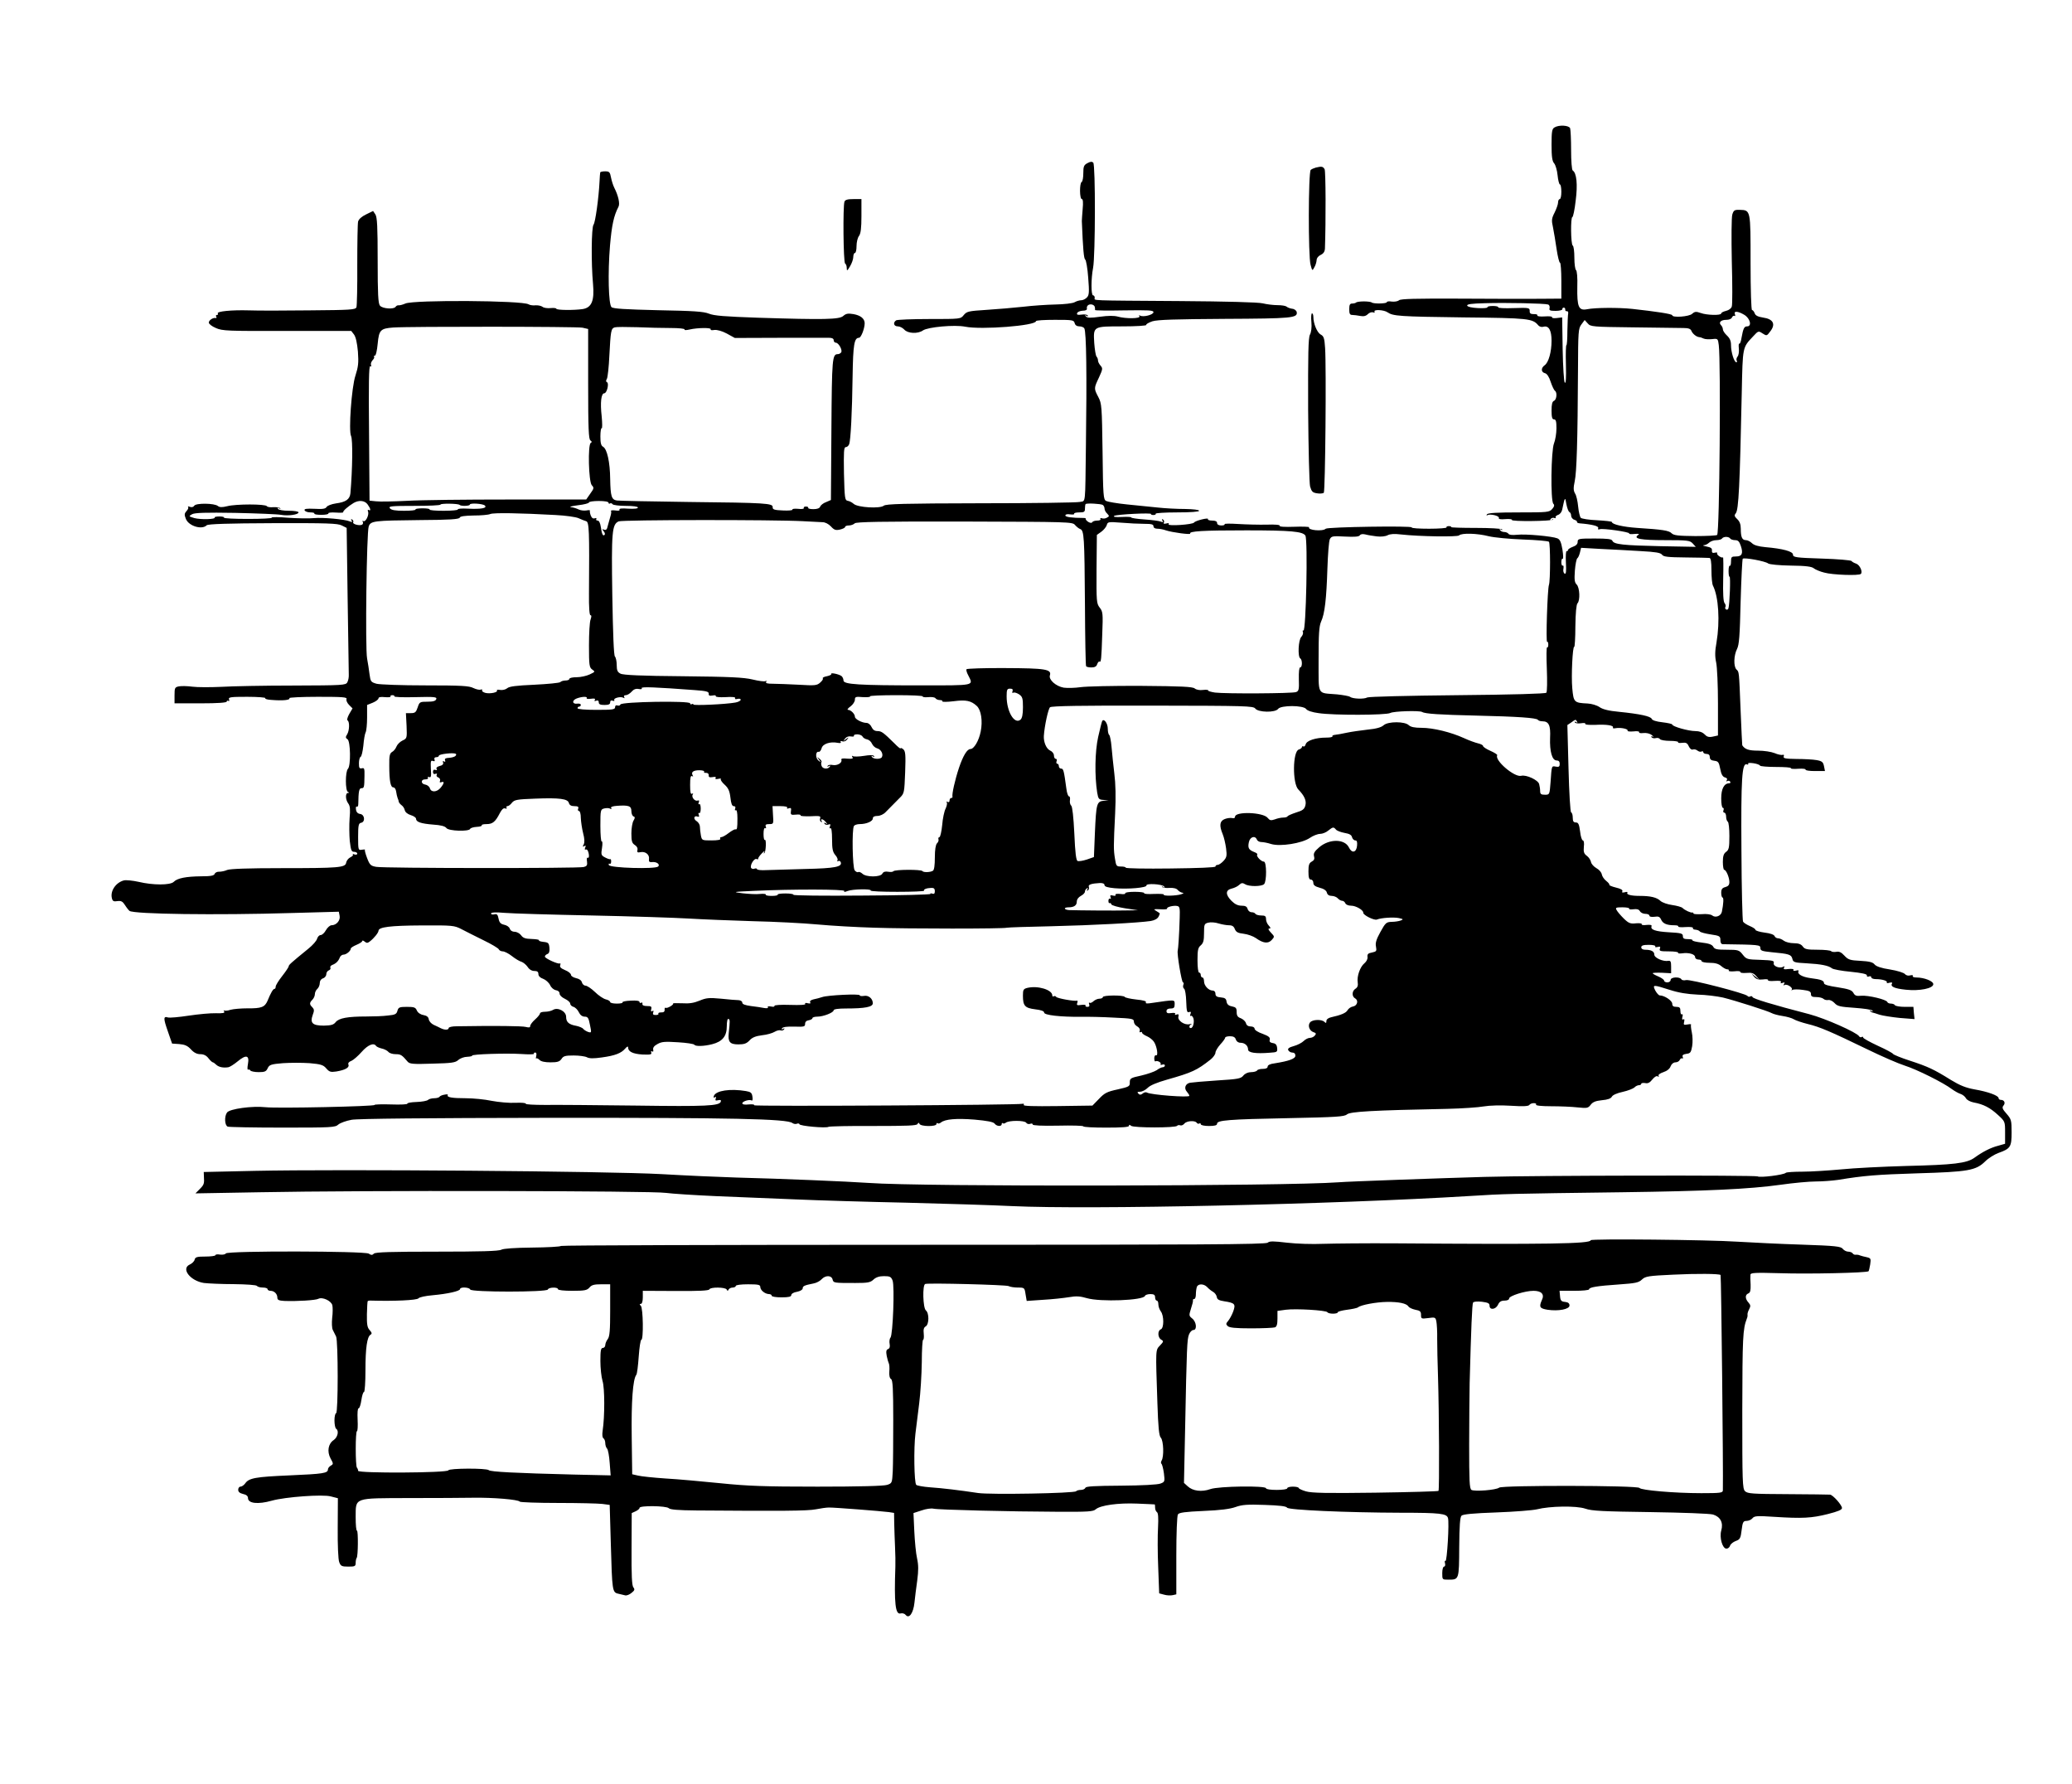 <?xml version="1.0" standalone="no"?>
<!DOCTYPE svg PUBLIC "-//W3C//DTD SVG 20010904//EN"
 "http://www.w3.org/TR/2001/REC-SVG-20010904/DTD/svg10.dtd">
<svg version="1.0" xmlns="http://www.w3.org/2000/svg"
 width="1270pt" height="1093pt" viewBox="0 0 1270 1093"
 preserveAspectRatio="xMidYMid meet">
<g transform="translate(0,1093) scale(0.1,-0.1)"
fill="#000000" stroke="none">
<path d="M9528 10149 c-15 -8 -18 -25 -18 -106 0 -73 4 -101 16 -114 8 -9 18
-42 21 -73 3 -31 10 -56 14 -56 5 0 9 -20 9 -45 0 -25 -4 -45 -10 -45 -5 0
-10 -9 -10 -20 0 -12 -10 -39 -21 -62 -19 -37 -20 -48 -10 -92 5 -28 16 -88
22 -133 7 -46 16 -83 21 -83 4 0 8 -49 8 -110 l0 -110 -137 -1 c-76 -1 -297 0
-491 1 -264 1 -356 -1 -367 -10 -8 -7 -28 -10 -45 -8 -16 3 -30 1 -30 -4 0 -9
-84 -11 -93 -1 -4 3 -25 6 -47 6 -22 0 -43 -3 -47 -6 -3 -4 -15 -7 -25 -7 -14
0 -18 -8 -18 -35 0 -28 4 -35 19 -35 10 0 32 -3 48 -6 21 -4 35 -1 47 11 9 9
23 14 32 11 8 -3 12 -2 9 4 -9 15 58 12 80 -4 34 -23 71 -26 465 -31 401 -4
424 -7 459 -49 7 -8 21 -12 33 -8 31 8 48 -23 48 -86 0 -68 -18 -133 -42 -150
-24 -17 -23 -43 2 -49 12 -3 25 -22 35 -54 9 -27 21 -51 26 -54 15 -10 10 -55
-6 -61 -11 -5 -15 -21 -15 -60 0 -41 4 -54 15 -54 12 0 15 -13 15 -55 0 -31
-7 -72 -15 -92 -18 -44 -22 -352 -4 -370 8 -8 6 -17 -7 -32 -18 -20 -27 -21
-206 -21 -130 0 -189 -3 -194 -12 -4 -6 -3 -8 3 -5 16 10 75 -4 70 -17 -3 -7
10 -10 41 -7 24 2 42 -1 39 -5 -6 -11 242 -8 252 2 3 4 0 4 -8 -1 -10 -6 -12
-4 -7 4 5 7 15 10 23 7 8 -3 11 -2 8 3 -3 5 4 12 15 16 11 3 22 17 25 31 17
81 18 82 26 34 5 -25 13 -46 19 -48 5 -2 10 -12 10 -22 0 -10 9 -22 20 -25 11
-4 18 -9 16 -13 -2 -4 6 -8 17 -9 75 -6 118 -17 113 -29 -3 -8 0 -11 9 -7 19
7 186 -17 181 -26 -3 -4 12 -5 32 -3 28 2 33 1 22 -7 -31 -22 15 -31 166 -31
139 0 152 -2 169 -20 l19 -21 -215 4 c-229 5 -287 11 -296 33 -4 11 -30 14
-109 14 -98 0 -104 -1 -104 -21 0 -13 -10 -23 -30 -30 -16 -6 -30 -15 -30 -21
0 -5 -3 -7 -7 -5 -5 3 -7 -29 -5 -70 3 -56 1 -73 -8 -68 -7 4 -10 18 -7 31 2
13 0 21 -4 18 -5 -3 -9 7 -9 21 0 14 4 24 8 21 5 -3 4 22 -1 55 -8 47 -15 63
-31 70 -32 13 -195 28 -247 22 -29 -3 -49 -1 -53 6 -4 6 -16 11 -26 11 -10 0
-22 5 -26 12 -5 7 -3 8 6 3 7 -5 11 -4 7 1 -3 5 -75 9 -160 9 -85 0 -154 2
-152 5 2 3 -5 6 -15 6 -10 0 -16 -4 -14 -8 3 -4 -45 -8 -106 -8 -61 0 -109 3
-107 8 7 11 -516 3 -527 -8 -18 -18 -113 -9 -102 9 2 3 -39 5 -91 3 -58 -2
-93 0 -89 6 3 6 -28 9 -80 7 -47 -1 -125 1 -174 4 -48 3 -86 3 -84 -1 3 -5 -6
-8 -20 -8 -16 0 -26 6 -26 15 0 10 -10 15 -31 15 -16 0 -28 4 -25 9 7 11 -77
-9 -85 -21 -8 -13 -164 -23 -156 -11 5 7 -1 9 -15 5 -14 -3 -19 -1 -14 6 3 6
1 14 -5 18 -8 5 -9 3 -4 -6 6 -10 4 -12 -11 -6 -10 4 -56 10 -101 13 -45 3
-81 9 -79 12 2 3 -24 5 -57 3 -41 -2 -57 1 -47 7 16 9 231 20 225 11 -2 -3 5
-6 15 -6 10 0 16 4 14 8 -3 4 56 8 130 8 84 0 136 4 136 10 0 6 -36 10 -87 11
-49 0 -124 4 -168 9 -44 4 -129 13 -188 19 -60 6 -117 16 -127 21 -17 9 -19
30 -22 302 -4 279 -5 295 -26 335 -28 53 -27 54 4 120 23 50 24 56 10 72 -9
10 -16 24 -16 32 0 8 -4 19 -9 24 -5 6 -11 43 -14 83 -6 103 -8 102 174 102
83 0 148 4 145 9 -3 4 14 14 37 22 32 10 139 13 443 15 414 2 449 5 442 42 -2
9 -14 19 -28 20 -14 2 -29 8 -34 13 -6 5 -30 9 -55 9 -26 0 -66 5 -91 11 -27
7 -227 12 -505 14 -577 4 -525 2 -525 20 0 8 -4 15 -10 15 -13 0 -13 102 0
169 14 73 15 630 1 644 -8 8 -18 7 -36 -3 -21 -11 -25 -20 -25 -61 0 -26 -4
-51 -10 -54 -14 -8 -13 -105 1 -105 7 0 9 -21 5 -62 -3 -35 -5 -67 -5 -73 7
-172 12 -231 21 -236 5 -4 14 -53 18 -110 7 -88 6 -107 -7 -121 -9 -10 -25
-18 -35 -18 -11 0 -29 -5 -41 -12 -12 -7 -65 -13 -117 -14 -52 -1 -142 -7
-200 -14 -58 -6 -158 -15 -224 -19 -109 -7 -120 -9 -139 -32 -19 -24 -20 -24
-211 -24 -105 0 -197 -4 -203 -8 -21 -14 -15 -37 10 -37 12 0 30 -9 40 -20 21
-24 83 -27 114 -5 30 21 195 36 259 23 100 -20 434 6 434 34 0 5 52 8 116 8
107 0 116 -1 121 -20 3 -13 14 -20 29 -20 12 0 26 -5 30 -12 13 -20 16 -289
10 -718 -5 -377 0 -337 -38 -346 -18 -4 -292 -8 -609 -8 -470 -1 -579 -4 -592
-15 -24 -19 -159 -11 -184 11 -10 9 -27 18 -37 19 -18 4 -19 16 -23 167 -2
133 -1 162 11 162 8 0 17 8 21 18 9 24 18 192 21 419 3 191 10 233 39 233 13
0 35 57 35 90 -1 28 -25 47 -68 55 -35 6 -47 3 -63 -11 -24 -22 -116 -24 -524
-11 -201 7 -269 12 -300 25 -32 13 -95 17 -312 21 -202 5 -275 9 -285 19 -18
18 -23 208 -9 377 11 126 23 182 52 238 10 19 -1 68 -26 117 -7 14 -16 42 -20
63 -6 33 -11 37 -36 37 -16 0 -30 -3 -30 -7 -1 -5 -3 -28 -4 -53 -5 -103 -26
-254 -37 -267 -13 -16 -15 -236 -3 -364 9 -101 -8 -144 -63 -153 -53 -8 -162
-7 -162 2 0 4 -16 6 -35 4 -19 -2 -42 1 -50 8 -8 6 -27 10 -42 9 -15 -2 -35 1
-43 6 -37 24 -704 28 -755 5 -16 -7 -35 -12 -42 -11 -6 1 -14 -3 -18 -9 -10
-17 -81 -12 -96 7 -11 13 -14 71 -14 277 0 208 -3 265 -14 282 l-14 21 -43
-21 c-27 -13 -45 -29 -49 -44 -3 -12 -5 -132 -5 -265 1 -133 -2 -250 -5 -260
-7 -15 -32 -17 -289 -19 -154 -2 -321 -2 -371 0 -106 3 -198 -6 -190 -19 4 -5
1 -9 -5 -9 -6 0 -8 -5 -5 -10 4 -6 3 -10 -2 -9 -16 4 -43 -13 -43 -28 0 -8 19
-23 43 -33 40 -18 70 -19 437 -18 l393 0 17 -22 c11 -15 19 -51 24 -105 5 -69
2 -93 -15 -146 -24 -71 -43 -340 -27 -371 11 -23 9 -200 -4 -351 -4 -37 -28
-54 -89 -62 -27 -4 -53 -14 -57 -22 -7 -11 -24 -14 -74 -11 -49 2 -64 0 -61
-9 3 -7 18 -13 35 -13 16 0 27 -3 25 -7 -3 -5 17 -8 43 -8 26 0 46 4 43 9 -3
4 17 7 45 5 27 -2 48 -1 46 2 -4 7 31 37 64 57 33 19 69 15 86 -10 18 -25 21
-42 6 -33 -6 3 -7 -1 -4 -10 8 -20 -15 -67 -29 -58 -6 3 -7 1 -3 -5 3 -6 1
-14 -4 -17 -15 -9 -62 3 -55 15 3 5 0 12 -6 16 -8 5 -9 3 -4 -6 6 -10 4 -11
-11 -5 -31 13 -165 25 -219 20 -27 -3 -98 -2 -157 2 -58 5 -104 5 -102 1 3 -5
-63 -8 -146 -8 -83 0 -149 3 -147 8 3 4 -10 7 -28 7 -18 0 -31 -3 -29 -6 7
-12 -86 -14 -124 -4 -36 11 -37 11 -14 24 17 9 83 11 265 8 133 -3 259 -8 280
-12 42 -8 107 1 107 15 0 6 -27 10 -59 10 -35 0 -63 5 -67 12 -5 7 -2 8 7 3 8
-5 11 -4 6 1 -4 4 -23 7 -42 6 -18 -2 -36 1 -39 6 -8 14 -190 14 -243 0 -32
-8 -47 -7 -57 1 -21 18 -135 19 -145 2 -6 -9 -16 -11 -27 -7 -10 4 -15 4 -11
0 4 -4 0 -16 -9 -25 -14 -16 -15 -23 -4 -50 18 -43 98 -67 127 -38 8 8 131 12
405 13 333 1 398 -1 423 -14 l30 -15 6 -435 c4 -239 7 -448 7 -464 1 -15 -3
-37 -9 -47 -9 -18 -27 -19 -332 -20 -177 0 -376 -4 -442 -8 -66 -3 -145 -3
-175 1 -30 4 -67 5 -83 2 -25 -5 -27 -9 -27 -55 l0 -49 160 0 c106 0 160 4
160 11 0 5 4 7 10 4 6 -3 7 1 4 9 -5 14 9 16 111 16 64 0 114 -4 111 -8 -3 -5
14 -10 37 -11 71 -6 118 -1 111 11 -3 4 76 8 175 8 152 0 180 -2 175 -14 -3
-8 4 -24 16 -36 l21 -21 -20 -34 c-11 -20 -16 -37 -10 -40 13 -9 11 -62 -3
-85 -11 -17 -10 -22 2 -30 19 -12 21 -163 3 -181 -17 -17 -17 -136 0 -142 9
-4 9 -6 0 -6 -17 -1 -16 -41 2 -65 11 -15 13 -36 8 -91 -3 -40 -2 -102 1 -138
7 -57 10 -67 27 -67 10 0 19 -5 19 -11 0 -6 -7 -8 -17 -5 -10 4 -14 4 -10 0 4
-4 -3 -12 -16 -18 -12 -6 -23 -21 -25 -32 -4 -31 -45 -34 -398 -34 -203 0
-312 -4 -331 -11 -15 -7 -38 -11 -50 -11 -11 1 -24 -5 -27 -13 -4 -11 -24 -15
-83 -15 -91 -1 -146 -11 -168 -34 -21 -21 -127 -21 -215 0 -36 8 -76 12 -90 9
-50 -13 -85 -65 -74 -109 4 -18 11 -22 34 -18 23 3 32 -2 46 -24 10 -16 23
-32 28 -36 28 -20 533 -27 992 -13 l291 8 5 -26 c5 -28 -20 -57 -50 -57 -9 0
-25 -14 -34 -30 -9 -17 -24 -30 -32 -30 -9 0 -18 -10 -22 -22 -3 -13 -27 -40
-53 -61 -108 -88 -121 -100 -121 -108 0 -5 -18 -32 -40 -60 -22 -28 -40 -57
-40 -65 0 -8 -3 -14 -8 -14 -8 0 -23 -26 -42 -73 -17 -39 -38 -47 -122 -46
-40 0 -87 -4 -105 -9 -17 -6 -35 -7 -39 -4 -4 4 -4 1 0 -6 6 -10 -6 -12 -51
-11 -32 1 -107 -6 -167 -15 -59 -9 -116 -14 -126 -11 -29 9 -29 -5 -1 -85 l26
-75 44 -3 c34 -3 51 -10 72 -33 18 -20 37 -29 57 -29 21 0 37 -8 50 -25 11
-14 23 -25 27 -25 3 0 13 -7 21 -15 15 -14 42 -20 74 -15 8 1 34 17 57 36 52
43 73 38 63 -16 -4 -22 -4 -37 1 -35 4 3 10 1 14 -5 3 -5 26 -10 51 -10 37 0
46 4 55 24 10 21 20 25 94 31 45 3 119 3 163 0 69 -6 84 -11 102 -32 19 -22
27 -24 62 -19 54 9 81 24 74 42 -4 9 3 18 18 23 12 5 41 30 63 55 38 43 74 58
88 37 3 -5 18 -12 34 -16 16 -3 35 -13 42 -21 6 -8 26 -14 45 -14 31 0 38 -5
73 -46 12 -14 33 -16 152 -12 118 3 140 6 158 22 12 11 37 20 55 20 19 1 32 4
30 7 -5 9 211 16 303 10 44 -3 79 -3 76 2 -2 4 1 7 8 7 7 0 9 -8 6 -21 -3 -12
-3 -18 0 -15 3 3 12 -1 20 -9 9 -10 34 -15 67 -15 43 0 56 4 68 21 11 18 24
21 75 21 33 0 70 -5 81 -11 15 -8 41 -8 91 -1 81 11 119 26 143 54 11 13 18
16 18 8 0 -26 28 -40 87 -44 49 -2 59 0 55 11 -3 9 -1 12 5 8 7 -4 9 0 7 10
-3 12 5 24 26 35 26 15 46 16 126 11 52 -3 97 -10 100 -15 7 -11 57 -10 109 3
63 16 90 49 90 110 0 28 4 48 10 45 10 -3 10 -12 2 -86 -6 -55 7 -70 59 -70
35 0 50 5 68 24 16 18 37 27 77 32 30 3 64 13 77 21 13 8 30 12 37 9 8 -3 17
0 21 6 5 7 2 8 -6 3 -9 -6 -11 -4 -6 4 5 8 31 11 74 10 60 -2 67 -1 67 17 0
12 8 20 23 22 12 2 22 8 22 13 0 5 14 9 30 9 37 0 100 25 100 39 0 7 29 11 74
11 118 0 166 9 166 32 0 29 -27 51 -55 45 -14 -2 -25 -1 -25 4 0 10 -195 1
-230 -11 -14 -5 -38 -11 -53 -14 -17 -4 -25 -11 -21 -18 5 -7 0 -9 -14 -6 -13
4 -20 2 -16 -4 4 -6 -31 -8 -94 -6 -57 2 -98 -1 -95 -6 3 -5 -6 -7 -20 -4 -16
3 -24 1 -20 -5 3 -5 -6 -7 -23 -4 -16 3 -53 9 -81 12 -36 5 -53 11 -53 21 0 8
-10 14 -22 15 -13 0 -61 4 -108 9 -74 7 -91 5 -132 -12 -34 -14 -63 -19 -106
-16 -33 1 -59 1 -56 -1 7 -7 -36 -32 -45 -27 -5 3 -8 -2 -7 -12 1 -11 -6 -17
-21 -16 -12 0 -20 -3 -17 -8 3 -4 -5 -8 -16 -8 -16 0 -20 4 -16 16 4 10 2 13
-6 8 -7 -5 -9 -1 -6 12 4 16 -1 19 -26 19 -20 0 -30 5 -28 13 1 8 -2 11 -8 7
-5 -3 -10 -1 -10 5 0 7 -19 10 -54 8 -30 -1 -52 -6 -50 -10 3 -5 -13 -8 -35
-8 -23 0 -41 4 -41 10 0 5 -12 13 -27 16 -15 4 -45 24 -67 46 -22 21 -48 38
-57 38 -9 0 -19 9 -22 20 -3 13 -17 22 -36 26 -17 4 -31 13 -31 20 0 8 -16 21
-36 29 -26 11 -34 19 -30 30 3 9 2 14 -2 11 -11 -6 -92 31 -92 42 0 6 7 13 16
16 10 4 14 16 12 38 -3 29 -7 33 -36 36 -18 2 -31 6 -28 10 2 4 -18 7 -46 8
-38 1 -52 6 -64 23 -8 11 -26 21 -39 21 -14 0 -26 7 -30 19 -3 10 -18 21 -34
24 -22 5 -30 13 -35 38 -5 25 -10 30 -26 26 -11 -3 -20 0 -20 5 0 7 28 9 83 4
46 -4 285 -11 533 -16 247 -5 517 -14 599 -19 83 -5 258 -12 390 -16 132 -3
310 -12 395 -20 85 -8 243 -17 350 -20 207 -7 791 -7 812 0 7 2 130 6 273 9
255 6 533 21 608 32 23 4 41 13 48 26 6 11 9 21 7 22 -2 2 -12 8 -23 15 -17
10 -13 11 27 9 25 -2 44 0 42 4 -6 9 39 21 62 16 15 -3 17 -13 15 -73 -3 -105
-9 -189 -12 -200 -6 -18 24 -195 32 -195 5 0 6 -7 2 -16 -3 -9 -1 -19 5 -23 6
-3 12 -39 13 -78 2 -59 5 -70 17 -65 11 4 14 1 9 -12 -4 -9 -3 -15 2 -11 5 3
12 -4 16 -15 7 -23 -2 -60 -16 -60 -13 0 -11 17 4 24 6 3 2 3 -11 0 -31 -8
-75 22 -69 46 3 14 1 17 -11 13 -9 -4 -13 -2 -9 3 4 6 -6 9 -24 6 -22 -3 -29
0 -29 12 0 10 9 16 25 16 20 0 25 5 25 26 0 29 5 29 -139 8 -30 -5 -42 -4 -37
4 4 7 -17 13 -59 17 -36 4 -68 11 -71 16 -7 12 -134 11 -134 -1 0 -5 -9 -10
-21 -10 -11 0 -27 -7 -36 -15 -8 -8 -19 -13 -24 -10 -5 4 -6 -1 -3 -9 4 -11 0
-16 -11 -16 -9 0 -14 4 -11 8 3 5 -9 6 -26 4 -26 -4 -30 -2 -25 12 3 8 3 15
-1 14 -17 -5 -122 14 -128 23 -3 5 -10 7 -15 4 -5 -4 -9 -1 -9 5 0 35 -90 62
-154 46 -23 -6 -26 -12 -26 -47 0 -63 12 -76 75 -84 36 -4 55 -11 55 -20 0
-16 101 -27 225 -26 44 1 135 -1 203 -5 111 -5 122 -7 122 -24 0 -11 9 -24 21
-30 12 -7 18 -18 15 -26 -3 -9 -1 -12 4 -9 6 3 10 2 10 -3 0 -5 13 -15 30 -22
16 -7 35 -22 43 -34 18 -27 28 -88 13 -83 -6 3 -11 -6 -11 -18 0 -13 3 -21 7
-19 11 7 38 -7 32 -17 -3 -5 2 -6 10 -3 9 3 16 1 16 -5 0 -6 -6 -11 -13 -11
-7 0 -24 -8 -37 -18 -14 -9 -56 -24 -95 -33 -65 -14 -70 -17 -70 -42 1 -24 -4
-27 -75 -43 -65 -14 -80 -22 -114 -58 l-40 -41 -214 -3 c-147 -2 -212 0 -207
7 3 6 0 9 -7 7 -26 -8 -1650 -17 -1645 -9 3 5 -12 7 -34 5 -24 -3 -39 0 -39 7
0 12 44 26 58 17 4 -3 7 8 4 23 -3 24 -10 30 -40 35 -96 16 -183 3 -196 -29
-4 -11 -2 -14 6 -9 7 5 9 2 5 -8 -4 -12 -1 -14 15 -10 15 3 19 1 16 -9 -9 -26
-88 -30 -518 -24 -239 3 -491 5 -559 4 -68 0 -121 3 -118 7 3 5 -26 8 -64 6
-37 -2 -103 4 -145 12 -42 9 -114 16 -159 16 -85 0 -119 6 -110 20 2 4 -7 5
-20 2 -14 -2 -28 -8 -31 -13 -3 -5 -18 -9 -33 -9 -15 0 -32 -5 -37 -10 -6 -6
-38 -12 -71 -13 -34 -1 -59 -6 -56 -10 3 -5 -42 -7 -100 -5 -58 2 -103 0 -101
-3 5 -9 -595 -22 -668 -14 -83 9 -219 -10 -236 -32 -18 -24 -15 -80 4 -87 9
-3 160 -6 337 -6 299 0 322 1 341 19 12 10 48 23 81 29 39 7 458 11 1205 12
1123 1 1466 -6 1497 -32 7 -5 20 -8 28 -4 8 3 15 1 15 -3 0 -11 164 -26 179
-16 6 3 130 6 275 5 206 0 265 2 270 12 5 10 7 10 12 1 7 -17 104 -18 104 -1
0 6 3 8 7 5 3 -4 12 -2 20 4 25 21 95 27 207 18 77 -7 114 -14 122 -24 13 -18
44 -20 44 -3 0 6 3 8 7 5 3 -4 11 -2 18 3 18 15 115 15 125 0 4 -7 15 -10 24
-7 9 4 16 2 16 -4 0 -6 55 -9 155 -7 85 2 155 0 155 -4 0 -5 63 -8 140 -8 97
0 140 3 140 11 0 8 4 8 13 0 16 -13 274 -13 282 0 3 4 12 6 19 3 7 -3 19 2 26
11 14 17 65 20 75 5 4 -6 11 -8 16 -5 5 4 9 1 9 -4 0 -6 21 -11 50 -11 36 0
50 4 50 14 0 21 68 27 436 34 296 6 344 9 360 23 20 17 154 25 615 34 90 2
191 9 224 15 35 6 103 8 166 4 75 -5 108 -3 113 5 4 6 16 11 27 11 11 0 18 -4
14 -9 -3 -6 33 -10 92 -10 54 0 127 -3 162 -7 59 -6 65 -5 81 16 13 17 30 24
69 28 35 3 55 10 61 22 5 10 33 22 66 29 32 7 64 20 72 27 7 8 20 14 28 14 8
0 14 4 14 9 0 4 11 6 24 4 17 -4 29 3 44 22 13 16 26 24 33 19 7 -4 9 -3 5 4
-3 6 9 15 30 22 22 7 39 21 44 36 6 15 18 24 30 24 11 0 23 7 26 15 4 8 10 12
15 9 5 -3 6 2 3 10 -4 10 3 15 22 18 25 3 29 8 36 47 4 24 3 62 -2 84 -5 23
-7 44 -5 48 3 3 -7 4 -22 1 -23 -4 -25 -2 -20 17 3 13 1 19 -6 14 -6 -4 -8 2
-5 15 4 12 2 20 -3 16 -5 -3 -9 6 -9 20 0 21 -5 26 -25 26 -18 0 -25 5 -25 19
0 19 -48 51 -76 51 -7 0 -19 14 -28 30 -18 37 -15 37 89 4 55 -18 108 -26 170
-29 50 -1 120 -10 156 -18 73 -18 275 -82 300 -96 9 -5 38 -13 65 -17 27 -4
58 -13 69 -20 11 -7 49 -20 85 -29 75 -18 142 -47 365 -155 88 -43 192 -88
230 -100 73 -23 238 -105 290 -145 17 -12 40 -25 53 -29 12 -4 27 -16 32 -26
6 -11 27 -22 48 -26 60 -11 100 -32 148 -76 44 -40 44 -41 44 -109 l0 -68 -42
-12 c-47 -12 -95 -37 -145 -73 -48 -35 -128 -44 -418 -51 -143 -4 -323 -13
-400 -21 -77 -7 -183 -14 -236 -14 -53 0 -99 -3 -103 -7 -12 -13 -160 -31
-172 -22 -10 8 -1364 6 -1674 -3 -247 -7 -840 -28 -895 -33 -319 -24 -2560
-28 -2880 -4 -132 9 -530 26 -810 33 -99 3 -306 12 -460 21 -324 18 -1977 31
-2493 20 l-313 -7 1 -27 c3 -44 1 -51 -26 -78 l-26 -26 398 7 c603 12 2409 9
2486 -4 36 -5 175 -14 309 -20 134 -5 354 -14 489 -20 135 -6 439 -15 675 -20
237 -6 529 -15 650 -21 469 -22 1958 10 2805 62 206 13 239 14 935 23 516 7
777 19 970 46 77 11 173 20 215 20 41 0 103 5 138 10 158 26 234 32 487 40
308 9 356 17 413 73 20 20 57 43 82 52 73 26 80 37 80 126 0 73 -2 81 -31 114
-25 28 -29 38 -19 50 14 16 5 35 -16 35 -8 0 -14 5 -14 11 0 15 -64 39 -146
53 -55 10 -90 24 -146 58 -104 65 -141 82 -251 118 -53 17 -99 36 -103 41 -3
6 -46 29 -95 51 -49 23 -89 45 -89 50 0 5 -4 7 -9 3 -5 -3 -13 -1 -16 5 -15
24 -207 109 -305 135 -227 59 -345 95 -348 105 -2 6 -8 7 -14 4 -6 -4 -13 -2
-17 3 -10 15 -354 104 -377 97 -12 -3 -25 -1 -28 5 -11 17 -66 14 -66 -4 0 -8
-9 -15 -20 -15 -11 0 -20 5 -20 11 0 5 -16 17 -35 25 -19 8 -35 17 -35 20 0 3
26 4 57 3 l56 -3 0 40 c0 31 -3 38 -17 36 -31 -6 -86 18 -86 38 0 20 -19 30
-56 30 -15 0 -24 6 -24 15 0 11 12 15 46 15 25 0 43 -4 40 -9 -4 -5 3 -7 14
-4 16 4 19 2 14 -11 -5 -14 3 -16 56 -16 33 0 59 -4 56 -8 -3 -5 8 -6 24 -4
41 6 80 -5 80 -23 0 -8 9 -15 20 -15 11 0 20 -4 20 -10 0 -5 22 -10 48 -10 35
0 56 -6 72 -20 13 -11 29 -20 37 -20 8 0 12 -3 9 -8 -2 -4 14 -6 36 -4 22 3
38 0 35 -4 -3 -5 14 -8 37 -6 33 3 45 -1 61 -20 l20 -23 -25 20 -25 20 17 -21
c13 -15 26 -19 54 -16 20 3 34 1 31 -4 -3 -5 15 -7 40 -5 31 2 43 0 39 -8 -5
-7 -1 -8 10 -4 13 5 15 3 9 -7 -5 -9 -4 -11 3 -6 15 9 55 -18 44 -29 -4 -5 -2
-5 5 -1 7 4 35 4 63 0 40 -5 50 -10 50 -25 0 -15 7 -19 33 -19 18 0 38 -5 44
-11 6 -6 19 -9 29 -7 11 2 28 -7 39 -19 17 -19 34 -23 123 -29 56 -4 105 -11
109 -17 4 -6 1 -7 -8 -2 -8 5 -11 4 -6 -1 5 -5 12 -9 15 -9 4 -1 23 -6 42 -13
19 -6 76 -15 125 -20 l90 -7 -4 37 -3 38 -53 0 c-30 0 -57 5 -60 10 -3 6 -15
10 -25 10 -10 0 -20 4 -22 10 -5 15 -118 42 -160 38 -30 -3 -39 1 -48 18 -10
17 -28 23 -96 34 -55 8 -84 16 -84 25 0 16 -17 23 -82 31 -53 7 -84 26 -74 43
3 5 -4 7 -16 3 -12 -3 -19 -1 -15 4 3 6 -9 8 -30 6 -27 -4 -34 -1 -28 8 5 9 4
11 -4 6 -21 -13 -64 3 -59 22 4 15 -6 17 -81 20 -82 2 -87 4 -109 32 -22 28
-27 30 -97 30 -62 0 -76 3 -84 19 -8 13 -27 20 -71 25 -33 4 -59 10 -56 14 2
4 -10 7 -27 7 -25 0 -32 4 -32 19 0 16 -11 19 -85 23 -84 5 -115 16 -107 37 3
8 -7 10 -31 8 -19 -3 -32 0 -29 4 3 5 -13 8 -35 6 -34 -4 -45 0 -75 29 -19 19
-39 42 -44 52 -9 15 -4 17 36 17 26 0 44 -4 41 -8 -3 -5 9 -6 26 -4 21 3 33 0
40 -12 5 -9 20 -16 33 -16 14 0 25 -5 25 -11 0 -7 12 -9 31 -7 25 4 33 0 41
-18 11 -24 35 -34 81 -34 16 0 26 -3 24 -7 -3 -5 18 -6 45 -4 28 2 48 -1 45
-6 -3 -5 4 -10 15 -10 12 -1 24 -6 27 -11 3 -5 33 -13 66 -18 55 -8 60 -11 60
-35 0 -16 5 -25 15 -25 221 -3 230 -4 230 -23 0 -17 10 -20 68 -26 108 -10
121 -14 128 -40 5 -22 12 -24 87 -28 90 -5 135 -14 156 -31 7 -6 59 -16 115
-21 68 -7 100 -14 99 -22 -2 -7 4 -10 12 -7 8 4 15 1 15 -5 0 -6 12 -11 28
-11 38 0 73 -11 67 -20 -3 -5 5 -6 17 -2 13 3 19 1 15 -5 -12 -19 16 -31 85
-38 84 -9 168 8 168 34 0 19 -56 41 -104 41 -15 0 -25 4 -22 9 4 5 -4 7 -15 4
-13 -4 -26 0 -33 8 -6 8 -47 21 -91 28 -54 8 -85 19 -95 31 -11 14 -33 19 -87
22 -63 3 -75 7 -98 32 -19 21 -33 27 -51 23 -13 -2 -27 0 -30 4 -3 5 -40 9
-82 9 -66 0 -80 3 -92 20 -10 14 -26 20 -55 20 -23 0 -50 7 -61 15 -10 8 -26
15 -35 15 -9 0 -19 6 -22 14 -4 9 -28 17 -61 21 -31 4 -56 12 -56 17 0 5 -15
15 -34 23 -19 8 -38 20 -42 27 -4 6 -9 203 -10 437 -3 438 3 538 33 527 8 -3
11 -2 8 4 -3 5 10 6 32 3 21 -3 40 -10 41 -15 2 -4 46 -8 98 -8 53 0 93 -3 91
-7 -3 -5 18 -6 45 -4 28 2 48 -1 45 -5 -3 -5 23 -9 57 -9 l62 0 -6 30 c-5 25
-12 31 -45 37 -22 4 -78 7 -124 7 -68 1 -82 4 -78 15 4 9 1 13 -7 10 -6 -2
-29 2 -49 11 -20 8 -65 15 -101 15 -57 0 -81 8 -97 33 -1 1 -5 97 -10 212 -10
250 -9 236 -26 253 -18 19 -16 86 4 125 13 26 17 78 22 289 4 141 10 260 13
264 9 9 139 -15 156 -29 8 -6 69 -12 138 -13 92 -1 130 -6 142 -17 9 -7 38
-20 64 -26 48 -14 213 -20 224 -8 13 13 -7 56 -29 63 -12 4 -25 11 -28 16 -3
5 -86 12 -183 15 -159 5 -176 8 -176 24 0 20 -63 37 -169 46 -43 4 -70 12 -82
24 -11 11 -28 19 -38 19 -23 0 -31 19 -31 70 0 27 -7 45 -22 59 -17 16 -19 23
-9 35 18 21 25 167 37 741 6 283 4 274 70 344 31 34 33 34 57 18 25 -16 27
-16 46 10 37 46 21 78 -43 87 -32 5 -47 13 -51 27 -4 10 -11 19 -16 19 -5 0
-9 118 -9 291 0 324 1 321 -67 323 -32 1 -37 -3 -45 -29 -5 -17 -6 -142 -3
-287 4 -141 4 -265 0 -276 -3 -12 -18 -23 -35 -27 -17 -4 -30 -11 -30 -16 0
-13 -88 -11 -126 3 -28 10 -36 9 -52 -5 -19 -18 -122 -25 -122 -9 0 8 -99 23
-245 39 -86 9 -227 8 -277 -2 -52 -10 -62 14 -60 137 2 57 -2 99 -8 103 -5 3
-10 37 -10 75 0 38 -4 72 -10 75 -12 7 -14 175 -2 175 4 0 14 45 20 100 13 99
6 170 -18 185 -6 4 -10 59 -10 125 0 65 -3 125 -6 134 -7 18 -68 22 -96 5z
m-39 -1085 c7 -2 11 -12 9 -22 -4 -14 2 -17 37 -17 23 0 42 5 41 10 -1 6 4 10
9 10 6 0 9 -5 9 -12 -1 -7 3 -11 10 -10 6 1 9 -5 8 -13 -2 -8 -4 -56 -5 -107
0 -51 -3 -90 -6 -88 -3 2 -5 -52 -3 -118 2 -81 0 -119 -7 -112 -5 6 -11 94
-13 205 l-3 195 -34 -4 c-18 -2 -31 0 -28 5 3 5 -18 7 -45 5 -28 -2 -48 1 -45
6 3 5 -7 9 -21 8 -21 0 -27 5 -26 20 0 19 -5 20 -99 17 -54 -2 -97 0 -94 5 3
4 -12 8 -33 8 -21 0 -36 -4 -33 -8 3 -4 -23 -7 -58 -5 -38 2 -64 8 -66 15 -3
9 25 13 109 15 127 4 366 -1 387 -8z m-2778 -18 c1 -6 1 -13 1 -16 0 -3 80 -4
179 -2 150 2 179 1 179 -11 0 -16 -63 -32 -82 -21 -7 4 -8 3 -4 -4 9 -15 -84
-16 -133 -2 -22 6 -59 6 -109 -1 -57 -8 -77 -8 -86 2 -8 9 -8 10 3 4 9 -5 12
-4 8 2 -3 5 -20 8 -38 5 -24 -3 -30 -1 -27 9 3 8 18 14 34 15 19 0 28 5 26 14
-2 7 2 17 9 21 15 9 39 1 40 -15z m3980 -45 c37 -22 48 -71 18 -71 -18 0 -24
-11 -35 -72 -3 -21 -9 -36 -13 -34 -4 3 -5 -11 -3 -30 2 -19 -1 -41 -8 -49 -6
-8 -9 -19 -5 -25 3 -5 2 -10 -2 -10 -14 0 -33 62 -33 104 0 27 -7 43 -25 60
-14 13 -25 30 -25 38 0 8 -5 19 -11 25 -17 17 -1 33 32 33 17 0 32 6 35 15 4
8 10 12 15 9 5 -3 6 2 3 10 -9 22 18 20 57 -3z m-679 -77 c144 -2 282 -4 306
-4 31 0 44 -5 49 -17 7 -18 30 -37 48 -39 6 0 18 -4 28 -9 9 -4 33 -5 52 -3
34 4 35 3 40 -37 13 -97 5 -1149 -10 -1163 -3 -4 -64 -7 -134 -7 -105 1 -131
4 -145 17 -16 17 -55 23 -211 33 -87 6 -155 22 -155 36 0 4 -41 8 -90 11 -50
2 -95 9 -101 15 -5 5 -13 37 -16 69 -3 32 -11 69 -19 80 -10 18 -11 33 -2 75
12 56 18 247 20 679 1 238 2 257 21 282 l20 27 19 -21 c17 -20 28 -21 280 -24z
m-6442 -2 l35 -8 0 -337 c0 -274 3 -339 14 -346 9 -6 10 -11 2 -15 -19 -12
-13 -237 6 -259 15 -16 14 -20 -9 -52 l-25 -36 -474 0 c-261 0 -541 -3 -624
-8 -82 -4 -168 -6 -190 -3 l-40 4 -3 415 c-3 297 -1 413 7 409 6 -4 9 -1 5 7
-3 8 2 21 10 30 8 8 12 17 9 21 -4 3 -1 6 4 6 7 0 14 32 18 74 8 84 17 93 95
99 105 7 1128 6 1160 -1z m542 -2 c50 0 87 -4 84 -9 -4 -5 10 -5 32 0 47 11
135 12 128 1 -3 -5 7 -7 22 -4 17 2 47 -6 77 -22 l49 -27 276 1 c151 0 287 0
303 0 17 0 27 -5 27 -15 0 -8 6 -15 13 -15 17 0 42 -45 33 -59 -4 -6 -13 -11
-20 -11 -35 0 -37 -23 -40 -461 l-3 -433 -30 -13 c-17 -6 -33 -19 -36 -28 -4
-10 -19 -15 -42 -15 -20 0 -34 4 -31 8 2 4 -4 8 -14 8 -10 0 -16 -4 -13 -9 3
-5 -12 -8 -35 -5 -22 2 -38 0 -35 -5 3 -4 -24 -7 -59 -5 -52 2 -63 6 -62 20 2
24 -38 27 -516 32 -228 3 -426 7 -439 9 -33 5 -39 26 -41 132 -1 103 -19 183
-43 197 -13 7 -17 23 -17 64 0 30 4 53 8 50 4 -3 4 30 0 72 -10 87 -3 142 16
142 16 0 31 63 16 68 -6 2 -7 10 0 21 5 10 12 74 15 142 8 151 10 166 33 173
9 3 71 3 136 1 66 -3 159 -5 208 -5z m-382 -1071 c0 -5 4 -8 9 -4 5 3 12 1 16
-5 3 -5 40 -10 81 -10 44 0 74 -4 74 -10 0 -7 -23 -9 -60 -7 -38 3 -57 1 -53
-6 3 -6 -6 -8 -25 -5 -17 2 -29 1 -27 -3 3 -4 1 -20 -4 -35 -5 -16 -12 -42
-16 -57 -4 -21 -10 -27 -22 -23 -13 5 -14 4 -3 -9 7 -9 10 -18 6 -22 -10 -11
-17 3 -23 46 -4 26 -11 41 -20 41 -8 0 -11 4 -8 10 3 6 -1 7 -9 4 -11 -4 -19
2 -25 17 -5 13 -7 27 -5 30 2 3 -8 4 -22 1 -14 -2 -35 0 -47 6 -12 6 -33 13
-47 14 -14 2 5 7 43 12 37 4 67 12 67 17 0 5 27 9 60 9 36 0 60 -4 60 -11z
m-913 -13 c9 -9 63 -7 63 2 0 11 80 6 92 -6 16 -16 -24 -23 -104 -19 -37 2
-65 0 -62 -5 3 -4 -36 -8 -86 -8 -50 0 -89 3 -87 8 3 4 -17 7 -43 7 -26 0 -46
-3 -43 -7 2 -5 -29 -8 -70 -8 -54 0 -78 4 -87 15 -11 13 7 15 149 15 88 0 161
3 161 8 0 8 108 7 117 -2z m3942 0 c6 -4 11 -14 11 -22 0 -9 7 -23 16 -31 14
-15 14 -17 -1 -25 -9 -6 -23 -7 -31 -4 -9 3 -12 1 -9 -4 3 -6 -5 -10 -19 -10
-14 0 -28 -4 -31 -10 -4 -6 -13 -5 -25 2 -10 7 -17 15 -15 18 2 4 -4 6 -13 6
-72 0 -112 6 -112 15 0 7 12 10 29 7 17 -2 28 -1 25 4 -3 4 11 8 30 8 31 0 36
3 36 23 0 13 2 26 4 28 7 7 93 2 105 -5z m-3354 -62 c61 -3 124 -12 140 -19
17 -8 38 -16 48 -19 18 -6 20 -55 17 -443 -1 -85 3 -133 9 -133 7 0 7 -8 1
-26 -6 -14 -10 -86 -10 -159 0 -122 2 -135 20 -148 19 -13 18 -14 -16 -30 -19
-9 -55 -17 -79 -17 -25 0 -45 -4 -45 -10 0 -5 -10 -10 -23 -10 -13 0 -27 -4
-33 -10 -5 -5 -77 -12 -159 -16 -111 -5 -154 -10 -167 -22 -10 -8 -28 -12 -42
-10 -14 3 -23 1 -20 -3 7 -12 -42 -22 -71 -15 -14 4 -23 11 -20 16 3 5 -1 7
-9 4 -8 -3 -28 2 -45 10 -25 13 -73 16 -293 16 -149 0 -279 5 -300 10 -35 10
-37 14 -43 58 -3 26 -10 70 -15 97 -12 63 -3 775 10 809 12 34 30 36 314 39
181 1 240 5 244 15 2 8 29 12 85 13 45 0 91 4 102 9 20 9 184 6 400 -6z m1520
-38 c50 -3 102 -5 117 -6 16 0 37 -11 51 -26 20 -22 30 -25 56 -19 17 4 31 11
31 16 0 5 10 9 23 9 13 0 29 6 36 13 9 9 156 12 673 11 640 -2 662 -2 677 -21
9 -10 23 -22 32 -25 24 -9 26 -47 29 -463 1 -203 4 -373 7 -377 2 -5 17 -8 33
-8 20 0 31 6 35 20 4 11 10 18 14 16 10 -7 12 14 17 167 5 128 4 139 -16 164
-19 25 -20 37 -19 235 l2 210 28 20 c15 11 30 30 33 41 5 19 10 20 88 14 46
-4 109 -7 141 -7 44 0 57 -3 57 -15 0 -9 9 -15 24 -15 12 0 36 -4 52 -10 39
-13 154 -28 149 -20 -9 15 78 20 345 20 274 0 345 -7 361 -32 16 -25 4 -592
-12 -582 -5 3 -6 -1 -3 -9 3 -8 -2 -21 -10 -30 -18 -18 -23 -122 -6 -132 13
-8 13 -55 -1 -55 -6 0 -9 -26 -8 -72 2 -62 0 -73 -17 -79 -23 -9 -433 -11
-497 -3 -26 4 -45 10 -42 13 2 4 -12 5 -31 3 -20 -3 -41 1 -51 9 -13 11 -81
14 -327 16 -171 1 -339 -3 -373 -8 -35 -5 -81 -6 -103 -3 -47 8 -93 48 -85 75
12 38 -27 44 -273 45 -128 1 -235 -3 -238 -7 -3 -5 2 -22 11 -38 32 -64 46
-61 -292 -61 -381 0 -473 6 -473 30 0 10 -6 22 -12 27 -16 12 -69 23 -63 13 3
-4 -9 -10 -27 -14 -17 -3 -28 -9 -25 -13 4 -3 -3 -15 -16 -26 -20 -18 -32 -19
-132 -13 -60 3 -132 6 -158 6 -34 0 -46 3 -41 12 4 7 3 8 -4 4 -6 -4 -42 1
-79 10 -54 13 -140 17 -428 20 -252 2 -367 7 -382 16 -18 9 -23 20 -23 53 0
22 -5 46 -11 52 -7 7 -12 138 -16 374 -6 391 -2 436 39 454 23 10 953 11 1133
1z m3514 -93 c25 -3 53 0 66 7 15 8 42 10 81 5 115 -13 347 -16 357 -6 16 16
112 13 182 -5 33 -8 127 -17 210 -20 82 -3 154 -9 159 -14 9 -9 9 -239 0 -264
-9 -23 -20 -355 -11 -349 4 2 7 -5 7 -17 0 -12 -3 -19 -7 -17 -5 3 -5 -56 -2
-131 3 -76 2 -141 -3 -147 -6 -6 -207 -12 -546 -15 -306 -3 -543 -9 -552 -14
-17 -11 -90 -9 -105 4 -5 4 -41 11 -80 15 -126 11 -112 -14 -113 212 0 159 3
204 15 233 23 49 33 140 39 325 3 88 9 169 15 181 10 19 17 20 93 16 59 -3 86
-1 91 8 5 7 17 9 34 5 14 -4 46 -9 70 -12z m2166 -13 c3 -5 17 -10 30 -10 18
0 26 -8 35 -35 16 -47 7 -65 -30 -65 -27 0 -30 -3 -30 -31 0 -16 -3 -28 -7
-26 -5 3 -8 -12 -8 -33 0 -21 3 -36 6 -34 7 4 1 -171 -7 -194 -2 -7 -8 -10
-14 -7 -6 4 -8 11 -4 16 3 5 1 16 -6 24 -7 9 -10 58 -8 148 2 75 1 134 -1 132
-7 -8 -42 16 -36 25 3 4 -4 6 -14 3 -14 -3 -19 0 -18 13 2 14 -7 20 -33 25
-19 4 -27 7 -17 8 10 0 25 8 33 16 9 8 28 15 44 15 16 0 32 5 35 10 3 6 15 10
25 10 10 0 22 -4 25 -10z m-550 -77 c93 -5 123 -10 132 -22 9 -13 35 -16 145
-17 73 -1 139 -2 146 -3 8 -1 12 -23 12 -76 0 -41 4 -83 9 -93 35 -69 44 -218
22 -349 -10 -54 -10 -86 -2 -123 6 -28 11 -140 11 -249 l0 -198 -32 -7 c-24
-5 -36 -1 -50 14 -13 13 -32 20 -57 20 -42 0 -141 28 -141 40 0 4 -27 10 -61
14 -37 4 -62 12 -65 21 -7 16 -72 30 -200 43 -64 6 -100 15 -120 29 -16 11
-49 21 -73 22 -83 4 -86 7 -94 94 -7 73 2 259 12 253 3 -2 7 54 7 126 1 81 6
134 13 141 17 17 14 96 -5 115 -13 13 -15 29 -11 86 3 38 10 72 15 75 5 3 12
19 16 35 l7 29 122 -7 c67 -3 176 -9 242 -13z m-5795 -852 c69 -5 85 -9 84
-22 -1 -12 5 -14 24 -11 14 3 22 1 19 -4 -3 -5 23 -8 60 -6 42 3 63 0 59 -6
-4 -6 2 -8 14 -5 11 3 20 1 20 -5 0 -6 -15 -14 -32 -17 -60 -11 -258 -20 -258
-12 0 4 -4 5 -10 2 -5 -3 -10 -1 -10 5 0 17 -422 10 -427 -7 -3 -7 -11 -9 -19
-6 -8 3 -14 -1 -14 -11 0 -14 -16 -16 -115 -16 -70 0 -115 4 -115 10 0 6 5 10
10 10 6 0 10 5 10 11 0 5 -10 9 -22 7 -31 -4 -34 20 -3 32 32 12 68 13 61 2
-3 -5 9 -6 26 -4 21 3 29 1 24 -7 -5 -7 -1 -9 8 -5 11 4 16 0 16 -10 0 -12 10
-16 35 -16 25 0 35 4 35 16 0 10 5 14 16 10 8 -3 12 -2 9 4 -7 12 40 24 56 14
8 -4 9 -3 5 4 -4 7 -1 12 10 12 9 0 25 10 35 21 13 15 26 20 43 17 16 -3 23
-1 19 5 -6 10 85 6 327 -12z m1946 -7 c-3 -9 -2 -12 5 -9 5 4 21 -1 34 -9 22
-15 25 -24 25 -80 0 -44 -5 -67 -15 -76 -37 -31 -85 49 -85 143 0 41 3 47 21
47 15 0 19 -5 15 -16z m-3789 -31 c-3 -5 55 -7 129 -5 118 3 133 1 128 -12 -4
-12 -20 -16 -54 -16 -46 0 -49 -1 -60 -35 -10 -30 -16 -35 -42 -35 l-30 0 4
-77 c3 -76 3 -78 -25 -91 -15 -7 -32 -24 -37 -37 -5 -13 -17 -28 -27 -33 -14
-9 -18 -23 -17 -84 0 -94 8 -133 25 -133 8 0 15 -11 17 -25 2 -14 6 -32 9 -40
4 -8 7 -19 7 -23 1 -5 8 -14 17 -21 9 -6 18 -20 20 -31 3 -12 17 -24 37 -30
17 -5 32 -15 32 -22 0 -20 30 -30 104 -36 48 -3 74 -10 82 -21 13 -19 140 -23
146 -5 2 5 20 11 40 12 20 1 34 5 31 10 -2 4 11 7 30 7 37 0 54 15 81 68 12
22 22 32 32 28 9 -3 12 -1 9 4 -3 6 -1 10 5 10 7 0 19 9 28 21 15 18 31 21
142 25 150 6 201 -1 207 -27 4 -13 14 -19 34 -19 21 0 27 -4 23 -15 -4 -8 -1
-15 5 -15 6 0 11 -18 11 -42 1 -24 7 -65 14 -93 9 -34 10 -56 4 -69 -8 -14 -7
-17 3 -11 9 6 11 3 6 -9 -4 -9 -3 -15 2 -12 5 3 12 -1 15 -10 9 -23 7 -46 -2
-40 -5 3 -7 -8 -4 -23 3 -23 -1 -29 -20 -34 -32 -9 -1223 -8 -1272 1 -34 6
-40 12 -56 54 -10 26 -16 49 -13 51 2 2 -7 2 -19 0 -22 -4 -23 -2 -23 79 0 71
3 83 18 86 27 5 23 50 -5 54 -15 2 -24 11 -26 27 -2 13 0 21 5 18 5 -3 9 4 9
16 1 77 5 97 19 97 17 0 18 5 19 76 1 44 -1 50 -16 46 -15 -3 -18 2 -18 31 0
19 5 37 10 39 6 2 13 32 17 68 3 36 9 73 14 82 5 9 9 51 9 92 l0 76 35 14 c19
8 35 20 35 27 0 7 14 10 39 7 22 -2 37 0 35 4 -3 5 2 8 11 8 9 0 14 -3 12 -7z
m3239 -1 c-2 -4 13 -6 34 -4 21 2 41 -1 44 -7 4 -6 16 -11 27 -11 11 0 18 -4
15 -8 -2 -4 29 -4 70 1 76 10 106 3 141 -29 27 -25 37 -93 24 -157 -11 -56
-41 -107 -63 -107 -20 0 -45 -41 -70 -115 -25 -75 -44 -161 -40 -177 1 -5 -2
-8 -8 -8 -5 0 -10 -7 -10 -16 0 -9 -5 -12 -12 -8 -6 4 -8 3 -5 -3 4 -6 0 -23
-7 -38 -8 -15 -18 -61 -21 -101 -4 -41 -12 -74 -17 -74 -5 0 -8 -6 -6 -12 3
-7 -1 -19 -9 -26 -8 -9 -13 -39 -13 -87 0 -47 -4 -77 -12 -81 -16 -10 -58 -11
-64 -2 -7 11 -171 10 -178 -1 -3 -4 -17 -6 -32 -3 -18 3 -30 0 -36 -12 -12
-22 -100 -22 -122 0 -9 8 -20 13 -25 10 -5 -3 -14 1 -22 10 -14 17 -18 251 -5
272 4 7 20 12 36 12 41 0 80 17 80 35 0 10 10 15 28 15 16 0 38 10 50 23 28
28 50 50 86 87 29 28 29 32 34 157 4 110 2 130 -12 142 -9 7 -16 10 -16 5 0
-4 -17 9 -37 30 -69 68 -80 76 -105 76 -17 0 -28 8 -36 25 -6 14 -20 25 -30
25 -28 0 -72 23 -72 38 0 17 -25 42 -42 42 -7 0 -1 10 15 21 15 11 27 30 27
41 0 18 5 20 49 16 27 -1 47 0 44 5 -2 4 71 7 162 7 91 0 164 -3 161 -8z
m2038 -74 c18 -24 123 -26 140 -2 17 23 155 23 172 -1 7 -10 37 -20 76 -25 90
-14 415 -13 440 1 20 11 179 16 195 6 17 -11 108 -17 328 -22 259 -6 373 -14
381 -26 3 -5 16 -9 28 -9 39 0 51 -25 47 -101 -3 -83 12 -139 40 -139 13 0 19
-7 19 -21 0 -17 -5 -20 -23 -17 -27 5 -26 9 -33 -94 -6 -78 -6 -78 -35 -78
-23 0 -29 4 -29 23 0 12 -3 31 -6 42 -6 25 -79 59 -110 51 -41 -11 -165 95
-147 126 2 4 -17 16 -42 27 -25 11 -45 24 -45 30 0 5 -14 12 -31 16 -17 4 -56
18 -86 32 -79 36 -188 63 -260 63 -43 0 -66 5 -78 16 -24 24 -127 24 -154 0
-14 -13 -45 -22 -98 -27 -43 -5 -100 -13 -128 -19 -27 -6 -60 -12 -72 -13 -11
-1 -19 -5 -16 -9 2 -5 -15 -8 -39 -8 -63 0 -119 -18 -125 -41 -3 -10 -9 -16
-14 -13 -5 3 -9 1 -9 -4 0 -5 -9 -12 -19 -15 -38 -10 -40 -208 -3 -245 37 -38
51 -69 43 -98 -6 -23 -17 -31 -57 -43 -27 -9 -50 -19 -52 -23 -2 -5 -14 -8
-27 -8 -13 0 -36 -5 -51 -11 -24 -8 -31 -7 -44 9 -27 35 -200 41 -200 7 0 -8
-7 -11 -18 -8 -10 2 -30 0 -45 -6 -31 -12 -35 -39 -13 -92 8 -19 17 -58 21
-87 6 -47 4 -56 -16 -78 -12 -13 -28 -24 -36 -24 -7 0 -13 -4 -13 -10 0 -6
-106 -10 -275 -12 -151 -2 -275 0 -275 5 0 4 -13 7 -29 7 -28 0 -30 3 -37 48
-9 55 -9 76 1 277 5 99 3 183 -5 245 -6 52 -14 125 -17 163 -3 37 -10 70 -14
73 -5 3 -9 20 -9 38 0 33 -23 65 -34 48 -3 -5 -14 -49 -25 -98 -20 -90 -22
-238 -6 -341 7 -40 10 -43 39 -45 l31 -1 -31 -4 c-42 -5 -45 -18 -53 -197 l-6
-148 -43 -15 c-24 -8 -50 -12 -57 -9 -9 3 -15 49 -20 166 -5 104 -12 165 -19
173 -7 6 -10 21 -8 34 2 13 0 23 -6 23 -5 0 -13 21 -16 48 -15 111 -18 122
-32 122 -8 0 -14 7 -14 15 0 8 -4 15 -10 15 -5 0 -7 7 -4 15 4 8 1 15 -5 15
-6 0 -11 9 -11 20 0 12 -10 25 -24 31 -23 11 -40 52 -38 89 4 62 27 167 38
176 10 8 192 11 630 10 574 -1 616 -2 628 -18z m1972 -80 c5 -7 3 -8 -6 -3 -8
5 -11 4 -7 -2 3 -5 20 -8 38 -5 18 3 29 1 26 -4 -3 -5 24 -7 60 -6 69 4 117
-3 109 -17 -3 -4 6 -6 19 -3 29 5 78 -5 71 -16 -2 -4 14 -6 36 -4 23 3 38 0
35 -5 -3 -5 9 -7 26 -5 19 2 40 -3 52 -13 11 -9 14 -13 6 -9 -9 4 -12 3 -8 -4
4 -5 16 -8 26 -5 10 3 22 0 25 -6 4 -6 32 -11 62 -11 30 0 53 -4 50 -8 -3 -5
8 -6 24 -4 24 3 32 -1 41 -21 7 -15 17 -23 25 -20 8 3 21 0 29 -7 8 -6 19 -9
25 -5 5 3 10 1 10 -4 0 -6 9 -11 20 -11 13 0 20 -7 20 -19 0 -14 8 -21 28 -23
24 -3 28 -9 36 -50 6 -33 15 -48 29 -52 12 -3 16 -9 11 -17 -4 -7 -3 -10 4 -5
6 3 13 2 17 -4 3 -5 1 -10 -6 -10 -31 0 -49 -33 -49 -92 0 -32 4 -58 10 -58 5
0 7 -7 4 -15 -4 -8 -1 -15 5 -15 6 0 11 -11 11 -24 0 -14 5 -28 10 -31 6 -3
10 -43 10 -88 0 -71 -3 -85 -20 -97 -15 -11 -20 -26 -20 -62 0 -26 4 -48 8
-48 12 0 32 -47 32 -75 0 -18 -7 -26 -25 -31 -19 -5 -25 -13 -25 -35 0 -16 4
-29 8 -29 8 0 6 -38 -4 -87 -5 -26 -39 -39 -59 -23 -8 7 -36 11 -65 8 -27 -1
-50 0 -50 4 0 5 -3 7 -7 6 -11 -2 -46 14 -60 28 -6 6 -35 14 -63 18 -29 4 -61
15 -72 25 -23 22 -61 31 -128 31 -53 0 -83 8 -75 20 3 5 -5 6 -17 2 -14 -3
-19 -1 -14 6 4 8 -9 16 -39 23 -25 6 -43 14 -41 17 3 2 -5 13 -19 24 -13 10
-25 28 -27 40 -2 12 -16 29 -33 38 -16 9 -31 26 -33 37 -2 12 -13 29 -25 38
-18 13 -22 24 -19 56 3 22 0 39 -6 39 -6 0 -14 25 -17 55 -6 45 -11 55 -26 55
-14 0 -19 7 -19 29 0 16 -4 31 -10 33 -5 2 -12 114 -16 269 l-7 266 24 16 c28
20 26 20 35 5z m-4379 -92 c4 -8 17 -15 28 -17 11 -2 25 -14 30 -27 6 -13 20
-25 32 -28 23 -6 39 -36 28 -54 -8 -14 -52 -13 -61 2 -5 7 -3 8 6 3 8 -5 11
-4 7 2 -4 7 -26 7 -62 1 -31 -5 -61 -5 -67 -2 -7 5 -8 2 -3 -6 6 -9 -2 -11
-32 -9 -27 3 -39 1 -36 -7 7 -18 -25 -37 -52 -32 -14 3 -28 1 -32 -5 -4 -6 -1
-7 7 -2 9 5 11 4 6 -3 -10 -17 -43 -15 -50 4 -3 9 -4 19 -1 24 3 4 -3 14 -13
21 -16 13 -16 13 -2 -6 14 -19 14 -19 -3 -6 -20 15 -19 58 1 54 6 -2 14 8 18
22 7 27 52 42 99 33 15 -3 22 -1 18 5 -4 6 0 8 10 4 9 -3 21 1 29 11 12 16 11
16 -7 2 -19 -14 -19 -14 -6 3 9 12 23 17 38 14 12 -2 20 0 17 4 -3 5 6 9 20 9
14 0 29 -6 33 -14z m-2496 -119 c-5 -5 -23 -10 -39 -11 -21 -1 -28 -5 -24 -15
3 -9 1 -12 -6 -7 -8 4 -10 2 -6 -7 3 -10 -4 -17 -21 -21 -16 -4 -23 -11 -19
-18 5 -7 2 -9 -7 -6 -10 4 -15 -1 -15 -12 0 -11 5 -16 15 -12 8 3 12 1 8 -5
-4 -6 0 -14 9 -17 9 -3 14 -13 11 -21 -4 -9 -1 -12 9 -8 19 7 17 -7 -5 -34
-23 -28 -58 -30 -66 -4 -3 11 -16 21 -28 23 -29 4 -29 33 0 32 12 0 19 4 16 9
-4 6 0 8 8 5 11 -4 13 5 10 50 -2 46 -1 54 12 49 11 -4 14 -1 10 9 -3 8 1 14
11 14 9 0 16 4 16 9 0 10 87 20 103 12 5 -2 4 -8 -2 -14z m1525 -96 c-3 -5 2
-8 12 -7 10 0 17 -6 16 -15 -1 -12 5 -14 24 -11 16 3 23 1 18 -6 -4 -6 2 -8
16 -5 13 3 20 3 16 -1 -3 -4 7 -20 23 -34 23 -21 31 -38 36 -79 4 -37 10 -53
20 -53 10 0 13 -6 9 -16 -3 -8 -2 -12 4 -9 6 4 10 -15 10 -49 0 -63 -2 -72
-13 -68 -4 1 -23 -9 -41 -23 -18 -14 -38 -25 -45 -25 -7 0 -9 -4 -6 -10 4 -6
-16 -10 -53 -10 -59 0 -60 0 -66 31 -3 17 -6 41 -6 53 0 12 -9 27 -20 34 -22
13 -17 37 6 28 9 -3 11 0 7 11 -4 9 -2 14 3 11 5 -4 9 9 9 27 0 18 -4 31 -9
27 -5 -3 -7 2 -3 11 4 11 2 14 -7 11 -17 -6 -40 22 -30 37 4 8 3 9 -4 5 -9 -5
-12 10 -12 54 0 44 3 59 12 54 7 -4 8 -3 4 4 -12 20 3 32 40 32 19 0 33 -4 30
-9z m-446 -241 c0 -16 6 -30 13 -33 10 -3 10 -9 0 -26 -7 -11 -13 -47 -13 -78
0 -48 4 -60 21 -71 13 -8 19 -20 16 -31 -3 -14 1 -17 19 -13 30 6 56 -15 52
-42 -2 -16 2 -20 17 -19 28 4 53 -13 39 -27 -17 -17 -296 -9 -302 9 -3 8 0 11
5 8 5 -3 9 3 9 13 0 11 -2 17 -4 15 -3 -2 -17 2 -32 10 -25 13 -27 17 -20 59
4 25 3 43 -2 40 -4 -3 -8 40 -8 95 0 98 1 101 24 107 14 3 30 3 37 -2 7 -4 9
-3 5 4 -4 7 8 12 36 14 72 5 88 -1 88 -32z m955 20 c-4 -6 1 -7 10 -3 13 4 16
1 13 -18 -3 -22 0 -24 31 -21 18 2 31 0 28 -5 -3 -4 24 -6 60 -5 56 3 65 2 60
-12 -3 -8 -1 -18 5 -22 7 -4 8 -3 4 4 -11 18 10 14 25 -5 12 -14 12 -16 0 -8
-9 5 -12 4 -7 -3 4 -6 14 -8 23 -5 13 5 15 2 10 -11 -4 -10 -3 -15 3 -11 6 4
10 -22 10 -68 0 -59 4 -78 20 -97 11 -12 17 -27 13 -33 -3 -5 -1 -7 4 -4 6 4
13 1 16 -6 11 -29 -34 -38 -216 -42 -100 -3 -208 -6 -240 -7 -31 -2 -57 1 -57
6 0 4 -7 6 -15 3 -8 -4 -17 -1 -21 4 -9 16 18 61 33 55 7 -3 12 -2 10 2 -1 4
9 19 22 32 13 14 20 18 16 10 -5 -8 -5 -12 0 -8 10 9 13 88 3 81 -5 -2 -8 14
-8 37 0 25 4 39 10 35 6 -3 7 1 4 9 -5 12 1 16 21 16 26 0 27 1 23 55 l-3 55
48 0 c29 0 46 -4 42 -10z m3364 -134 c6 -7 30 -16 52 -20 29 -5 43 -12 46 -26
3 -11 12 -20 20 -20 10 0 13 -9 11 -32 -4 -43 -32 -49 -50 -11 -26 53 -120 54
-182 1 -29 -25 -36 -37 -32 -54 5 -17 1 -26 -14 -34 -16 -9 -20 -21 -20 -60 0
-38 4 -50 15 -50 8 0 15 -9 15 -20 0 -14 10 -22 39 -30 25 -6 41 -17 44 -30 3
-13 14 -20 30 -20 13 0 30 -7 37 -15 7 -8 19 -15 27 -15 7 0 16 -7 19 -15 4
-9 19 -15 36 -15 29 0 75 -27 74 -43 -2 -14 66 -48 83 -42 27 11 104 16 136 9
27 -6 28 -8 10 -15 -11 -4 -36 -8 -55 -8 -33 -1 -38 -6 -69 -62 -25 -45 -32
-68 -27 -90 5 -27 3 -30 -25 -36 -23 -4 -29 -10 -27 -27 2 -12 -6 -28 -19 -39
-26 -21 -47 -79 -41 -117 3 -19 -1 -31 -14 -39 -22 -14 -23 -47 -2 -59 23 -13
13 -46 -14 -50 -12 -2 -26 -12 -32 -22 -9 -17 -39 -30 -102 -44 -17 -4 -28
-13 -28 -23 0 -13 -3 -14 -12 -5 -17 17 -73 15 -88 -3 -16 -19 -4 -52 21 -60
16 -5 18 -10 8 -21 -6 -8 -20 -14 -30 -14 -11 0 -28 -9 -38 -19 -11 -11 -38
-25 -60 -31 -29 -8 -39 -15 -35 -25 4 -8 15 -15 25 -15 12 0 19 -7 19 -19 0
-19 -39 -33 -127 -47 -27 -3 -43 -11 -43 -20 0 -9 -11 -14 -29 -14 -17 0 -33
-4 -36 -10 -3 -5 -20 -10 -36 -10 -19 0 -37 -8 -48 -21 -15 -19 -33 -22 -162
-30 -79 -5 -154 -12 -165 -14 -29 -6 -38 -34 -19 -55 8 -9 15 -20 15 -25 0
-12 -238 6 -260 20 -6 4 -18 1 -26 -6 -11 -9 -18 -9 -26 -1 -9 9 -7 12 10 12
13 0 34 11 47 24 14 15 58 33 118 50 155 44 183 57 268 124 16 13 29 32 29 41
0 10 14 33 30 51 17 18 30 37 30 42 0 4 13 8 29 8 21 0 32 -6 36 -20 4 -12 15
-20 29 -20 26 0 46 -18 46 -41 0 -20 46 -27 133 -20 45 3 48 4 45 30 -2 19
-10 27 -26 29 -17 3 -23 9 -19 21 3 14 -7 22 -44 36 -27 9 -49 23 -49 31 0 8
-10 14 -24 14 -15 0 -26 7 -29 20 -3 11 -17 24 -31 30 -20 7 -26 16 -26 39 0
24 -5 29 -29 34 -21 4 -30 13 -33 29 -2 18 -10 24 -35 26 -25 2 -33 8 -33 23
0 11 -7 19 -17 19 -25 0 -53 30 -53 57 0 12 -4 23 -10 23 -5 0 -10 7 -10 15 0
8 -4 15 -10 15 -6 0 -10 32 -10 75 0 63 3 78 20 92 16 14 20 30 20 75 0 54 2
58 26 64 14 4 43 2 64 -5 20 -6 49 -11 64 -11 19 0 29 -7 35 -24 8 -18 19 -24
54 -28 25 -3 58 -15 74 -26 46 -33 76 -36 98 -12 18 20 18 21 -5 45 -15 16
-19 25 -10 25 10 0 9 5 -3 18 -10 10 -17 28 -17 40 0 18 -6 22 -29 22 -17 0
-33 5 -36 10 -3 6 -14 10 -24 10 -10 0 -21 9 -24 20 -4 15 -14 20 -37 20 -22
0 -41 9 -61 29 -39 39 -38 67 1 76 17 4 37 14 46 23 13 12 20 13 35 4 24 -16
102 -15 117 0 17 17 16 138 -1 138 -17 0 -49 34 -41 43 4 4 -5 11 -19 16 -33
13 -40 25 -32 61 7 32 38 42 49 15 3 -8 15 -15 27 -15 12 0 39 -5 60 -12 57
-17 188 4 237 37 20 14 49 25 63 25 15 0 37 9 50 20 29 23 33 24 48 6z m-1419
-340 c0 -9 19 -15 62 -19 82 -7 198 3 195 17 -3 14 94 9 108 -6 7 -8 5 -9 -5
-3 -8 5 -12 4 -7 0 4 -5 25 -8 46 -6 24 1 42 -3 50 -13 8 -9 21 -16 30 -17 9
-1 5 -4 -9 -9 -32 -10 -113 -12 -107 -2 3 4 -24 5 -60 4 -36 -2 -63 0 -60 5 3
4 -23 8 -58 8 -35 0 -61 -4 -58 -9 3 -5 -10 -7 -30 -4 -21 2 -33 0 -30 -6 4
-5 -3 -7 -15 -4 -16 4 -19 2 -15 -10 4 -8 2 -13 -3 -9 -5 3 -10 -3 -10 -13 0
-10 3 -17 7 -14 4 2 9 -1 11 -8 2 -6 40 -17 84 -24 l79 -12 -65 -1 c-68 -2
-302 0 -357 2 -32 2 -36 17 -3 17 33 0 50 12 50 34 0 14 10 28 25 36 14 7 25
19 25 26 0 7 5 16 12 20 7 5 8 3 3 -6 -5 -8 -4 -11 3 -6 6 4 9 13 6 21 -6 14
15 21 69 24 17 0 27 -4 27 -13z m-1040 -37 c0 -15 -5 -19 -16 -15 -8 3 -13 2
-11 -2 3 -4 -186 -9 -420 -10 -234 -2 -423 0 -420 5 3 4 -19 8 -48 8 -29 0
-51 -3 -48 -7 2 -5 -14 -8 -37 -8 -23 0 -39 3 -36 8 2 4 -14 6 -35 4 -22 -3
-70 0 -107 4 -65 8 -63 9 73 15 232 11 557 10 550 -1 -4 -7 3 -7 20 0 30 12
148 14 142 3 -3 -5 71 -8 163 -8 92 0 166 3 164 7 -5 8 15 16 44 17 16 1 22
-5 22 -20z m-2901 -233 c25 -13 86 -44 135 -68 48 -23 91 -49 93 -55 3 -7 14
-13 25 -13 10 0 36 -13 56 -29 20 -16 47 -32 59 -35 11 -4 28 -18 37 -31 10
-16 26 -25 41 -25 18 0 25 -5 25 -19 0 -12 11 -23 29 -29 16 -6 35 -23 43 -39
7 -16 23 -29 36 -31 13 -2 22 -10 22 -21 0 -10 14 -23 33 -32 17 -8 32 -21 32
-29 0 -8 9 -17 20 -20 11 -3 26 -18 33 -33 8 -17 21 -27 36 -27 19 0 24 -8 32
-50 10 -48 10 -50 -10 -44 -12 4 -25 12 -31 19 -5 7 -25 15 -44 19 -45 8 -61
23 -61 55 0 34 -52 61 -81 42 -10 -6 -32 -11 -49 -11 -16 0 -30 -4 -30 -10 0
-5 -13 -22 -30 -37 -16 -14 -30 -32 -30 -40 0 -10 -7 -11 -27 -6 -23 6 -183 8
-425 4 -27 0 -48 -5 -48 -11 0 -12 -24 -13 -48 -1 -9 5 -29 14 -44 21 -15 7
-28 22 -30 34 -2 14 -12 22 -33 26 -18 3 -34 14 -40 28 -8 19 -17 22 -61 22
-46 0 -52 -3 -58 -24 -5 -20 -14 -25 -58 -29 -29 -4 -89 -6 -132 -6 -116 0
-168 -10 -188 -34 -13 -17 -28 -21 -73 -22 -70 0 -86 16 -68 66 10 26 9 34 -2
46 -19 18 -19 28 0 47 8 8 15 23 15 34 0 11 7 25 15 32 8 7 15 23 15 36 0 14
8 25 20 29 11 3 20 15 20 25 0 10 7 21 16 24 8 3 12 10 9 16 -3 6 2 13 12 17
23 9 37 23 46 46 3 9 14 17 22 17 18 0 45 23 45 37 0 5 16 15 35 23 19 8 35
18 35 23 0 5 7 4 15 -3 12 -10 18 -10 32 1 27 21 52 53 53 65 0 23 71 32 264
33 191 1 200 0 245 -23z"/>
<path d="M8065 9903 c-11 -3 -25 -9 -31 -14 -15 -12 -16 -530 -1 -582 10 -38
11 -38 23 -15 8 13 13 32 14 44 0 12 10 25 25 32 17 8 25 20 26 39 6 171 5
472 -2 486 -10 17 -18 19 -54 10z"/>
<path d="M5176 9694 c-10 -27 -7 -372 4 -379 6 -3 10 -16 10 -28 0 -19 3 -18
20 11 11 18 20 44 20 57 0 14 5 25 10 25 6 0 10 19 10 43 0 23 7 51 15 61 11
15 15 48 15 123 l0 103 -49 0 c-35 0 -51 -4 -55 -16z"/>
<path d="M8038 8956 c3 -33 -1 -62 -9 -77 -10 -19 -12 -117 -11 -459 2 -246 7
-451 12 -471 9 -31 15 -38 43 -42 17 -3 36 -1 41 3 9 9 16 768 8 887 -4 61 -8
73 -27 83 -22 12 -45 67 -45 109 0 11 -4 21 -8 21 -5 0 -7 -24 -4 -54z"/>
<path d="M9750 3330 c0 -22 -265 -26 -1205 -19 -170 1 -365 -1 -432 -3 -71 -3
-165 0 -225 7 -84 10 -106 10 -118 0 -12 -11 -412 -13 -2167 -13 -1183 0
-2157 -3 -2164 -7 -6 -5 -87 -9 -178 -10 -103 -1 -175 -6 -188 -13 -15 -9
-132 -12 -395 -12 -282 0 -377 -3 -386 -12 -10 -10 -17 -10 -32 0 -27 16 -865
18 -876 1 -3 -6 -19 -9 -35 -7 -16 3 -29 1 -29 -4 0 -4 -27 -8 -61 -8 -51 0
-62 -3 -66 -19 -2 -10 -16 -24 -30 -30 -55 -25 3 -100 87 -113 25 -3 107 -7
182 -7 79 -1 139 -5 143 -11 3 -5 19 -10 36 -10 16 0 29 -4 29 -10 0 -5 8 -10
18 -10 23 0 42 -19 42 -42 0 -14 9 -18 43 -20 77 -3 192 4 208 13 25 13 79
-12 86 -39 3 -13 3 -48 -1 -78 -3 -30 -2 -63 4 -74 5 -11 15 -29 20 -40 13
-27 13 -470 0 -470 -5 0 -10 -20 -10 -44 0 -25 5 -48 10 -51 19 -12 10 -52
-14 -69 -34 -22 -43 -70 -20 -113 18 -32 18 -35 2 -44 -10 -6 -18 -16 -18 -23
0 -24 -29 -28 -236 -37 -208 -9 -248 -16 -271 -49 -8 -11 -21 -20 -29 -20 -8
0 -14 -9 -14 -19 0 -13 9 -21 30 -26 20 -4 30 -13 30 -25 0 -33 61 -40 146
-16 82 23 313 40 362 26 l43 -11 -1 -182 c-1 -106 3 -193 9 -209 9 -25 16 -28
56 -28 40 0 45 2 45 23 0 13 3 26 6 30 9 8 10 167 2 167 -5 0 -8 37 -8 83 1
122 -16 116 331 117 156 0 331 1 389 2 120 2 278 -11 286 -24 3 -4 108 -8 233
-8 126 0 248 -3 273 -6 l45 -6 7 -242 c8 -284 9 -294 45 -302 14 -3 33 -8 42
-10 9 -3 27 4 40 15 19 15 21 21 11 34 -9 11 -12 73 -11 235 l1 220 24 11 c13
6 24 15 24 21 0 15 163 13 179 -2 8 -9 58 -13 169 -14 522 -4 682 -3 732 7 30
6 66 11 80 11 30 1 322 -22 368 -28 l32 -5 1 -67 c1 -37 3 -101 5 -142 2 -41
3 -95 2 -120 -8 -227 0 -296 32 -287 11 3 25 -1 31 -9 21 -26 47 10 54 75 3
31 11 92 17 136 8 61 8 94 -1 135 -7 30 -14 105 -17 167 l-5 111 49 16 c28 10
60 14 73 11 29 -7 470 -18 765 -19 182 -1 215 1 230 15 29 25 138 40 254 35
58 -2 106 -5 108 -5 1 -1 2 -10 2 -20 0 -11 5 -23 11 -27 8 -5 10 -34 7 -93
-3 -47 -3 -158 1 -245 l6 -160 30 -8 c17 -5 40 -6 53 -3 l22 5 0 238 c0 130 4
244 10 252 7 11 44 16 157 21 101 4 163 12 196 24 39 14 72 17 178 13 92 -3
133 -8 138 -17 9 -14 359 -30 701 -31 237 0 277 -5 285 -32 9 -26 -6 -269 -15
-263 -5 3 -6 -4 -3 -15 3 -11 0 -20 -6 -20 -6 0 -11 -17 -11 -40 0 -40 0 -40
38 -40 65 0 65 -1 66 199 1 132 5 184 14 193 9 9 72 15 215 20 111 4 222 13
247 19 78 20 242 23 297 4 40 -14 108 -17 398 -21 199 -3 365 -9 385 -15 45
-14 64 -50 50 -98 -12 -43 7 -111 32 -111 9 0 19 8 22 18 3 10 19 23 35 29 26
9 30 17 36 67 6 49 10 56 30 56 12 0 29 7 36 16 12 15 29 16 134 9 172 -11
229 -8 328 17 63 16 87 26 87 37 0 18 -55 80 -73 82 -7 1 -123 2 -258 3 -219
1 -247 3 -263 18 -16 16 -17 54 -17 495 1 449 3 498 28 563 4 8 5 19 4 24 -1
6 3 20 10 33 10 19 9 26 -4 41 -21 23 -22 48 -1 56 12 5 15 18 14 54 -2 26 -2
53 -1 61 1 12 30 13 179 9 174 -6 536 2 545 12 2 3 7 22 10 42 5 35 4 38 -21
44 -15 3 -34 8 -42 11 -8 4 -20 5 -27 4 -6 -1 -14 3 -18 9 -3 5 -16 10 -27 10
-11 0 -26 8 -33 17 -11 15 -43 19 -252 26 -131 4 -308 13 -393 18 -180 12
-900 19 -900 9z m796 -213 c4 -5 17 -1203 14 -1319 0 -16 -13 -18 -132 -18
-165 0 -370 18 -379 32 -10 16 -840 17 -860 2 -18 -15 -151 -25 -170 -14 -12
8 -14 55 -14 277 0 147 2 318 3 378 9 338 15 484 21 493 3 6 26 8 54 5 37 -5
47 -9 47 -24 0 -29 38 -24 52 6 8 18 19 25 40 25 16 0 28 5 28 13 0 16 98 47
149 47 49 0 69 -21 52 -56 -19 -43 -14 -52 34 -60 68 -10 135 3 135 26 0 13
-8 20 -27 22 -23 2 -29 8 -31 36 l-3 32 90 0 c50 0 91 4 91 9 0 13 51 21 183
30 101 7 121 11 141 30 21 20 39 23 192 30 138 7 283 6 290 -2z m-5443 -27 c6
-22 6 -22 140 -22 76 0 92 3 111 21 15 14 35 21 64 21 37 0 44 -4 53 -27 13
-34 2 -332 -13 -350 -6 -7 -8 -25 -5 -39 3 -17 0 -27 -10 -31 -11 -4 -13 -15
-8 -42 4 -20 10 -40 13 -46 3 -5 5 -27 3 -49 -2 -24 2 -42 11 -47 10 -7 13
-59 13 -251 0 -134 -1 -275 -3 -315 -4 -70 -4 -72 -34 -82 -20 -7 -171 -11
-427 -11 -328 0 -430 4 -596 21 -110 11 -261 25 -335 29 -74 5 -151 13 -170
18 l-35 8 -3 229 c-3 217 7 353 28 380 5 6 11 56 15 113 4 56 11 102 16 102
14 0 11 194 -3 208 -9 9 -9 12 0 12 7 0 12 16 12 40 l0 40 202 -1 c140 -1 203
2 206 10 5 15 99 14 106 -1 5 -10 7 -10 12 0 3 6 14 12 25 12 10 0 19 5 19 10
0 6 32 10 75 10 63 0 75 -3 75 -16 0 -20 28 -43 53 -44 9 0 17 -4 17 -10 0 -6
27 -10 60 -10 45 0 60 4 60 14 0 8 15 17 35 20 20 4 35 13 35 21 0 14 10 19
66 30 18 3 40 15 50 26 23 25 60 25 67 -1z m1079 -41 c9 -5 35 -9 57 -9 40 0
41 -1 47 -41 l7 -41 101 7 c56 3 127 11 158 16 45 8 69 6 110 -6 82 -24 347
-14 356 14 2 6 17 11 33 11 22 0 29 -5 29 -20 0 -11 5 -20 10 -20 6 0 10 -10
10 -23 0 -13 7 -32 15 -43 20 -26 20 -103 0 -110 -21 -8 -19 -51 2 -63 16 -9
16 -12 -7 -36 -28 -29 -27 -20 -16 -350 5 -154 10 -203 21 -215 17 -19 20
-116 5 -140 -5 -8 -5 -17 -1 -20 4 -3 11 -29 15 -58 6 -50 6 -53 -21 -63 -17
-7 -114 -12 -242 -13 -162 -1 -215 -4 -218 -13 -3 -7 -15 -13 -28 -13 -13 0
-26 -4 -29 -8 -8 -13 -530 -22 -601 -11 -113 17 -220 30 -295 35 -41 3 -79 10
-84 15 -13 12 -16 226 -5 314 5 39 15 122 23 185 8 63 15 177 16 253 0 75 4
137 8 137 4 0 6 16 4 36 -3 27 0 39 12 46 21 12 22 81 1 98 -18 15 -22 156 -4
162 22 7 495 -5 511 -13z m-2442 -147 c0 -124 -3 -162 -15 -178 -8 -10 -15
-27 -15 -36 0 -10 -7 -18 -15 -18 -12 0 -15 -16 -15 -80 0 -43 6 -99 13 -122
14 -43 14 -218 1 -304 -4 -26 -2 -44 5 -48 6 -4 11 -17 11 -30 0 -12 5 -27 11
-33 6 -6 13 -45 16 -87 l6 -77 -224 5 c-364 9 -513 17 -523 27 -14 13 -243 12
-248 -1 -5 -16 -553 -19 -553 -3 0 6 -3 15 -7 19 -10 10 -10 224 0 224 4 0 6
31 4 70 -2 42 0 70 6 70 6 0 13 23 17 50 4 28 11 50 16 50 5 0 9 60 9 133 0
138 10 205 31 218 10 6 9 12 -5 28 -15 16 -18 35 -17 98 1 42 3 78 5 80 2 2
12 4 22 3 138 -4 280 2 289 14 6 7 42 15 88 19 89 8 167 25 167 38 0 14 58 11
62 -3 6 -17 470 -17 476 0 4 14 62 16 62 2 0 -6 36 -10 88 -10 75 0 90 3 105
20 13 16 29 20 72 20 l55 0 0 -158z m3659 141 c9 -10 25 -23 36 -29 11 -6 21
-20 23 -31 2 -16 13 -22 45 -27 66 -10 72 -17 56 -62 -8 -22 -22 -47 -31 -58
-14 -16 -15 -21 -3 -32 10 -10 47 -14 143 -14 72 0 137 3 146 6 12 4 16 20 16
54 l0 47 51 7 c60 8 247 -3 255 -15 7 -12 64 -12 64 0 0 4 26 11 57 15 31 4
61 10 67 15 19 15 111 32 177 33 73 1 120 -9 132 -28 4 -7 23 -16 42 -20 29
-5 35 -11 35 -31 0 -25 2 -25 44 -20 42 6 45 5 50 -21 3 -15 6 -63 5 -107 0
-44 2 -147 5 -230 7 -223 9 -695 3 -701 -3 -3 -177 -8 -387 -11 -298 -4 -390
-2 -425 8 -25 7 -45 17 -45 21 0 4 -16 8 -35 8 -19 0 -35 -4 -35 -10 0 -6 -28
-10 -65 -10 -37 0 -65 4 -65 10 0 17 -290 13 -341 -5 -53 -19 -108 -12 -139
17 l-23 21 7 331 c10 507 12 549 24 579 6 15 18 27 27 27 23 0 19 49 -7 70
-21 17 -21 19 -8 61 8 24 14 47 12 52 -1 4 3 7 8 7 6 0 10 13 10 29 0 16 3 36
6 45 8 21 43 20 63 -1z"/>
</g>
</svg>
